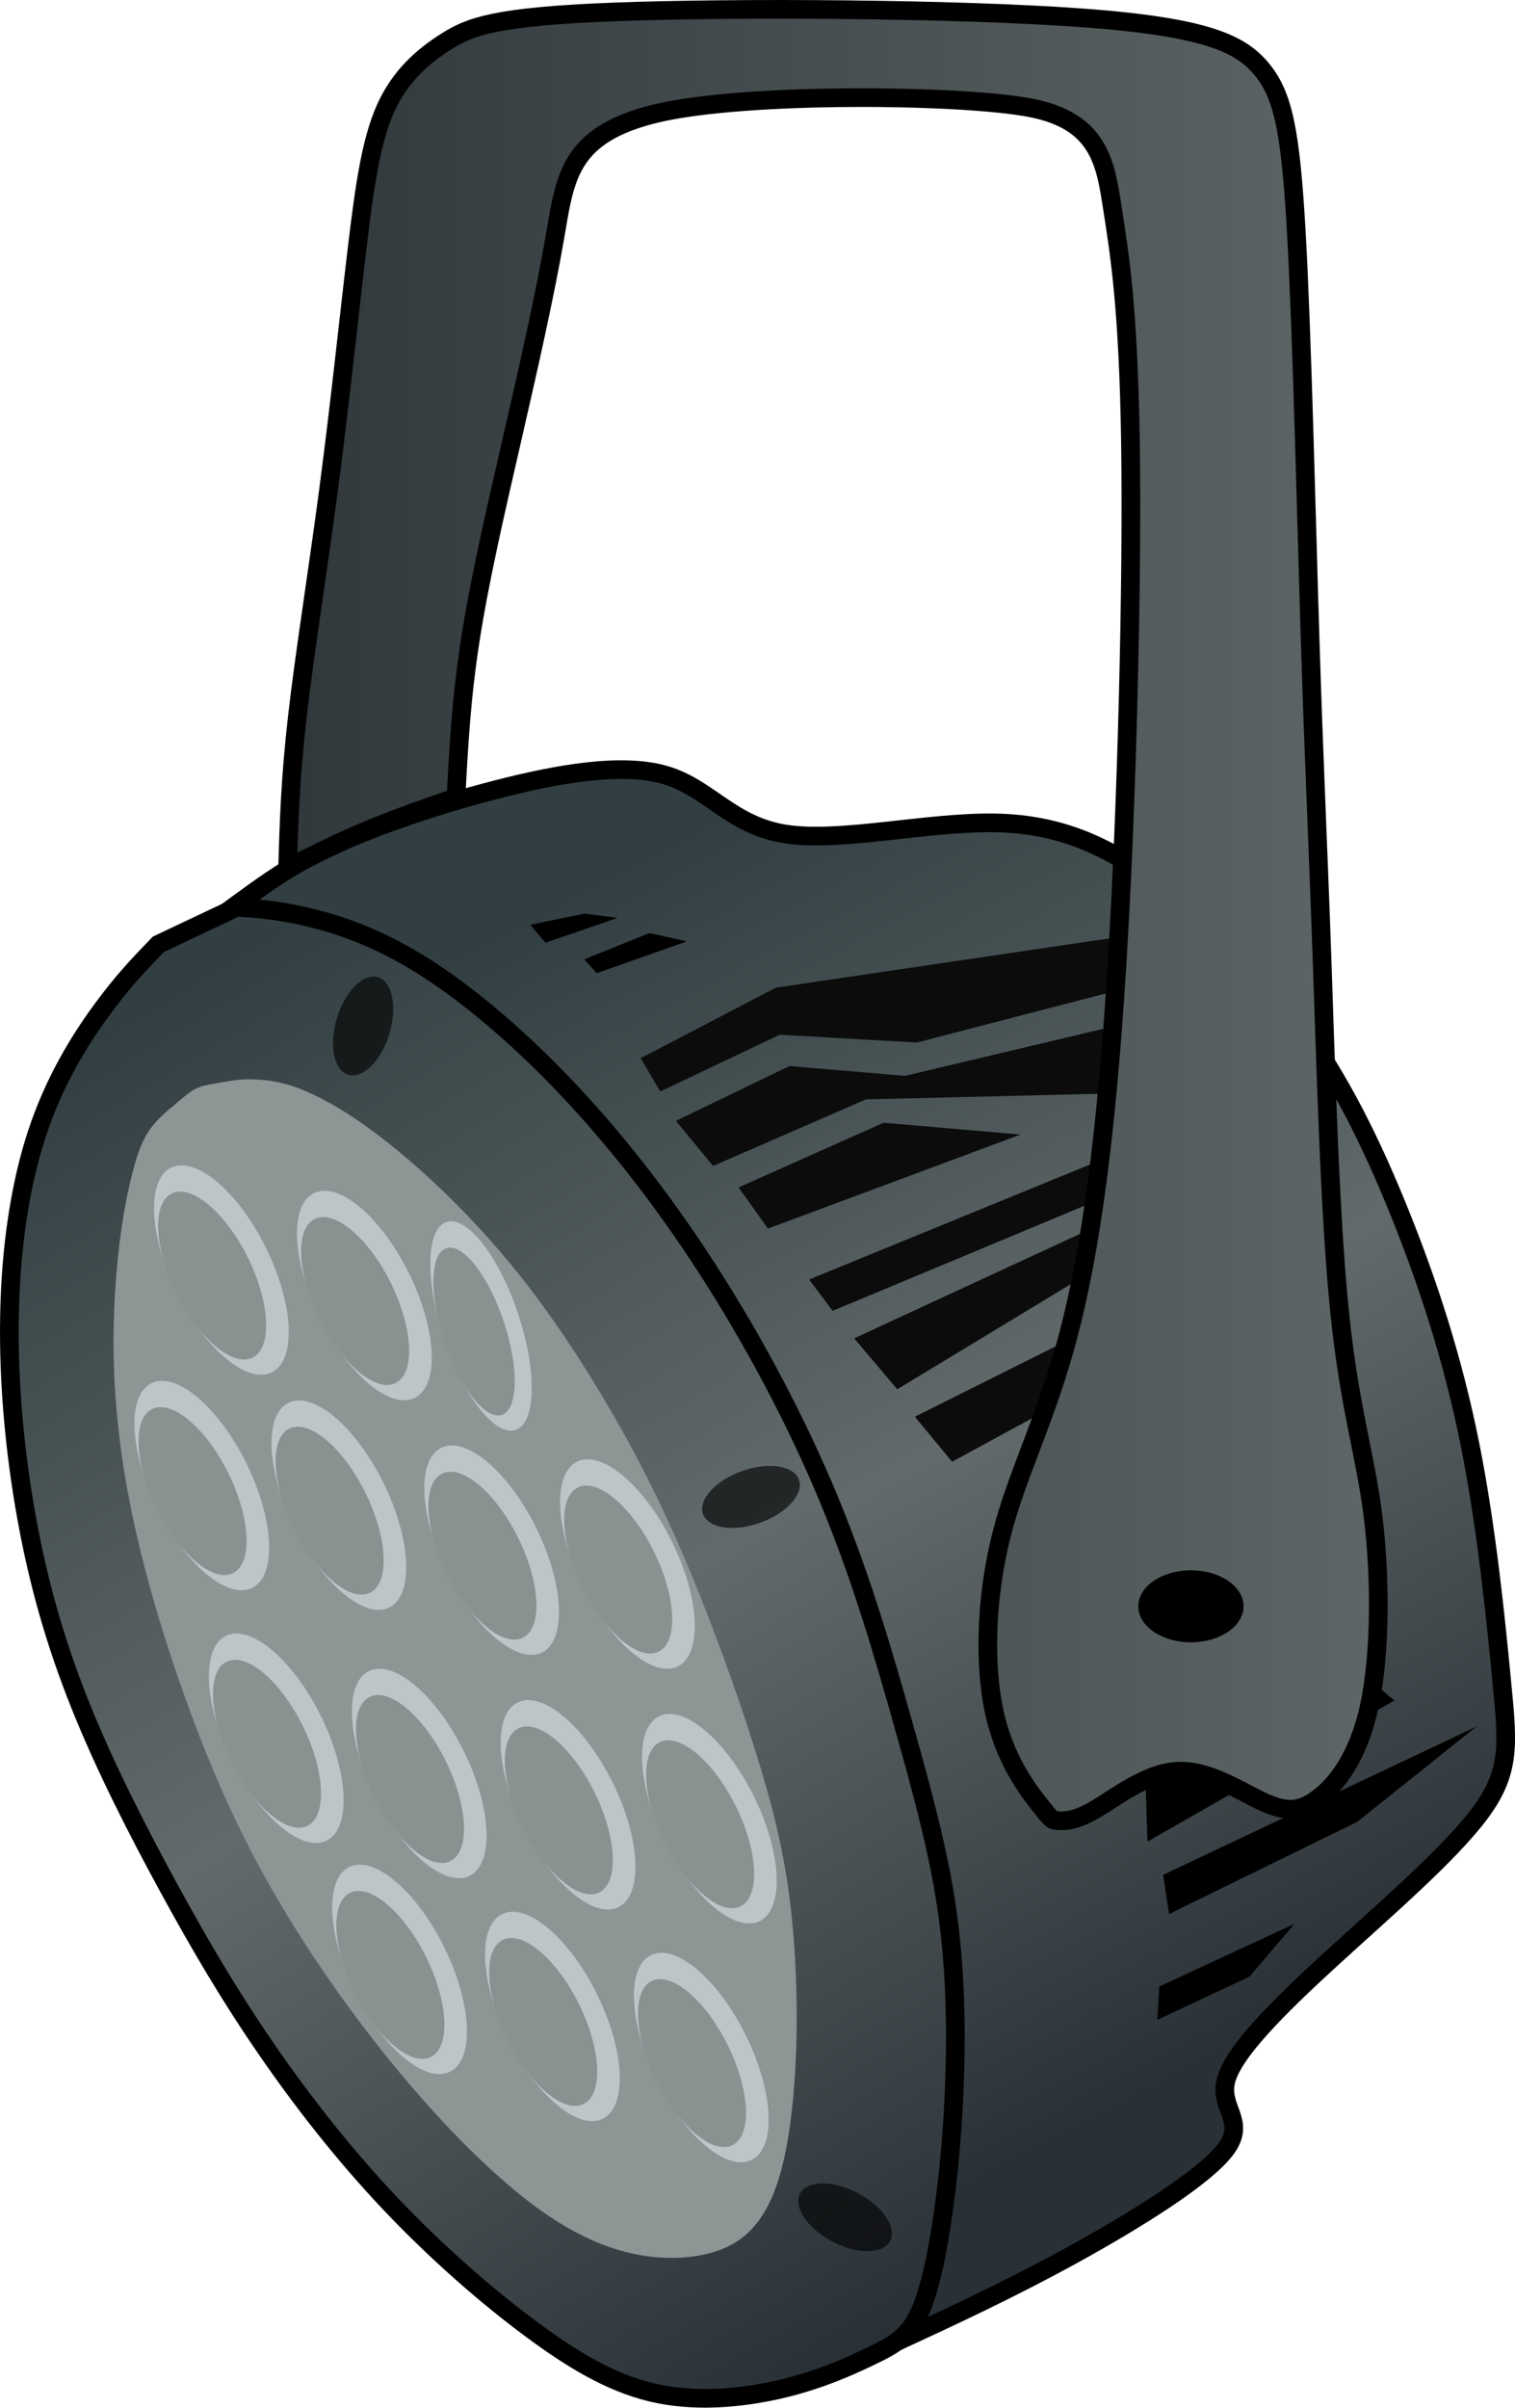<?xml version="1.0" encoding="UTF-8" standalone="no"?>
<!-- Created with Inkscape (http://www.inkscape.org/) -->

<svg
   width="21.509mm"
   height="34.178mm"
   viewBox="0 0 21.509 34.178"
   version="1.1"
   id="svg5"
   xml:space="preserve"
   inkscape:version="1.3 (0e150ed6c4, 2023-07-21)"
   sodipodi:docname="SaynetesFixtures.svg"
   xmlns:inkscape="http://www.inkscape.org/namespaces/inkscape"
   xmlns:sodipodi="http://sodipodi.sourceforge.net/DTD/sodipodi-0.dtd"
   xmlns:xlink="http://www.w3.org/1999/xlink"
   xmlns="http://www.w3.org/2000/svg"
   xmlns:svg="http://www.w3.org/2000/svg"><sodipodi:namedview
     id="namedview7"
     pagecolor="#505050"
     bordercolor="#eeeeee"
     borderopacity="1"
     inkscape:showpageshadow="0"
     inkscape:pageopacity="0"
     inkscape:pagecheckerboard="0"
     inkscape:deskcolor="#505050"
     inkscape:document-units="px"
     showgrid="false"
     inkscape:zoom="0.5338799"
     inkscape:cx="502.9221"
     inkscape:cy="576.90878"
     inkscape:window-width="1280"
     inkscape:window-height="961"
     inkscape:window-x="-8"
     inkscape:window-y="-8"
     inkscape:window-maximized="1"
     inkscape:current-layer="g173" /><defs
     id="defs2"><inkscape:path-effect
       effect="bspline"
       id="path-effect501"
       is_visible="true"
       lpeversion="1.3"
       weight="33.333"
       steps="2"
       helper_size="0"
       apply_no_weight="true"
       apply_with_weight="true"
       only_selected="false"
       uniform="false" /><inkscape:path-effect
       effect="bspline"
       id="path-effect499"
       is_visible="true"
       lpeversion="1.3"
       weight="33.333"
       steps="2"
       helper_size="0"
       apply_no_weight="true"
       apply_with_weight="true"
       only_selected="false"
       uniform="false" /><inkscape:path-effect
       effect="bspline"
       id="path-effect497"
       is_visible="true"
       lpeversion="1.3"
       weight="33.333"
       steps="2"
       helper_size="0"
       apply_no_weight="true"
       apply_with_weight="true"
       only_selected="false"
       uniform="false" /><inkscape:path-effect
       effect="bspline"
       id="path-effect495"
       is_visible="true"
       lpeversion="1.3"
       weight="33.333"
       steps="2"
       helper_size="0"
       apply_no_weight="true"
       apply_with_weight="true"
       only_selected="false"
       uniform="false" /><linearGradient
       id="linearGradient11"
       inkscape:collect="always"><stop
         style="stop-color:#31383c;stop-opacity:1;"
         offset="0"
         id="stop12" /><stop
         style="stop-color:#5e6667;stop-opacity:1;"
         offset="1"
         id="stop13" /></linearGradient><linearGradient
       id="linearGradient9"
       inkscape:collect="always"><stop
         style="stop-color:#323f42;stop-opacity:1;"
         offset="0"
         id="stop9" /><stop
         style="stop-color:#626a6b;stop-opacity:1;"
         offset="0.5"
         id="stop11" /><stop
         style="stop-color:#293137;stop-opacity:1;"
         offset="1"
         id="stop10" /></linearGradient><linearGradient
       inkscape:collect="always"
       xlink:href="#linearGradient9"
       id="linearGradient501"
       gradientUnits="userSpaceOnUse"
       x1="30.899"
       y1="164.709"
       x2="39.687"
       y2="181.305" /><linearGradient
       inkscape:collect="always"
       xlink:href="#linearGradient11"
       id="linearGradient502"
       gradientUnits="userSpaceOnUse"
       x1="23.011"
       y1="166.963"
       x2="38.699"
       y2="166.963" /><linearGradient
       inkscape:collect="always"
       xlink:href="#linearGradient9"
       id="linearGradient503"
       gradientUnits="userSpaceOnUse"
       x1="20.333"
       y1="168.758"
       x2="31.358"
       y2="187.223" /></defs><g
     inkscape:groupmode="layer"
     id="layer5"
     inkscape:label="Projector"
     transform="translate(-59.659,-202.866)"><g
       id="g503"><path
         style="fill:url(#linearGradient501);fill-opacity:1;fill-rule:evenodd;stroke:#000000;stroke-width:0.265px;stroke-linecap:butt;stroke-linejoin:miter;stroke-opacity:1"
         d="m 31.716,187.222 c 0.811,-0.375 1.622,-0.751 2.519,-1.244 0.897,-0.494 1.879,-1.105 2.171,-1.502 0.291,-0.396 -0.109,-0.577 4.1e-4,-0.978 0.11,-0.4 0.729,-1.02 1.493,-1.719 0.764,-0.699 1.672,-1.478 2.108,-2.062 0.436,-0.584 0.399,-0.973 0.315,-1.835 -0.083,-0.862 -0.213,-2.197 -0.454,-3.402 -0.241,-1.205 -0.593,-2.28 -0.992,-3.272 -0.399,-0.992 -0.844,-1.9 -1.428,-2.697 -0.584,-0.797 -1.307,-1.483 -2.002,-1.993 -0.695,-0.51 -1.363,-0.844 -2.317,-0.862 -0.955,-0.018 -2.197,0.278 -2.974,0.159 -0.777,-0.119 -1.089,-0.653 -1.708,-0.836 -0.619,-0.184 -1.546,-0.017 -2.408,0.206 -0.862,0.222 -1.659,0.501 -2.224,0.752 -0.564,0.251 -0.896,0.476 -1.221,0.709 -0.326,0.233 -0.645,0.474 -0.965,0.715 3.098,6.134 6.197,12.268 7.878,15.579 1.681,3.31 1.945,3.797 2.21,4.284 z"
         id="path446"
         inkscape:path-effect="#path-effect495"
         inkscape:original-d="m 31.715732,187.22155 c 0,0 1.622171,-0.75083 2.433255,-1.12625 0.982591,-0.6118 1.965143,-1.22358 2.947715,-1.83537 -0.400287,-0.18103 -0.800545,-0.36204 -1.200831,-0.54307 0.619337,-0.61979 1.238631,-1.23954 1.857971,-1.85934 0.908436,-0.77865 1.816815,-1.55726 2.725245,-2.33592 -0.03708,-0.38933 -0.07415,-0.77864 -0.111234,-1.16797 -0.129776,-1.33484 -0.259544,-2.66959 -0.389321,-4.00444 -0.35225,-1.07529 -0.704478,-2.15051 -1.056727,-3.2258 -0.444946,-0.90843 -0.889868,-1.81681 -1.334815,-2.72524 -0.723037,-0.68596 -1.446035,-1.37188 -2.169073,-2.05784 -0.667419,-0.33371 -1.334801,-0.6674 -2.002221,-1.00111 -1.242142,0.29663 -2.484211,0.59324 -3.726354,0.88987 -0.311748,-0.53402 -0.623485,-1.06802 -0.935227,-1.60203 -0.926973,0.16686 -1.853909,0.33371 -2.780862,0.50056 -0.797197,0.27809 -1.594361,0.55617 -2.391542,0.83425 -0.331394,0.22479 -0.662764,0.44957 -0.994158,0.67437 -0.319807,0.24101 -0.959397,0.72301 -0.959397,0.72301 0,0 6.19669,12.26825 9.295031,18.40236 0.264189,0.48667 0.792545,1.45996 0.792545,1.45996 z"
         sodipodi:nodetypes="cccccccccccccccccccc"
         transform="translate(40.661,48.891)" /><g
         id="g452"
         transform="translate(66.224,49.756)"><path
           style="fill:#0c0c0c;fill-opacity:1;fill-rule:evenodd;stroke:none;stroke-width:0.265px;stroke-linecap:butt;stroke-linejoin:miter;stroke-opacity:1"
           d="m 6.952,173.86 1.891,-1.029 0.028,-0.834 -2.447,1.224 z"
           id="path447" /><path
           style="fill:#0c0c0c;fill-opacity:1;fill-rule:evenodd;stroke:none;stroke-width:0.265px;stroke-linecap:butt;stroke-linejoin:miter;stroke-opacity:1"
           d="m 5.562,172.108 0.612,0.723 2.892,-1.752 -0.139,-0.528 z"
           id="path448" /><path
           style="fill:#0c0c0c;fill-opacity:1;fill-rule:evenodd;stroke:none;stroke-width:0.265px;stroke-linecap:butt;stroke-linejoin:miter;stroke-opacity:1"
           d="m 4.922,171.273 0.334,0.445 3.865,-1.613 -0.056,-0.528 z"
           id="path449" /><path
           style="fill:#0c0c0c;fill-opacity:1;fill-rule:evenodd;stroke:none;stroke-width:0.265px;stroke-linecap:butt;stroke-linejoin:miter;stroke-opacity:1"
           d="m 3.921,169.966 0.417,0.584 3.587,-1.335 -1.947,-0.167 z"
           id="path450"
           sodipodi:nodetypes="ccccc" /><path
           style="fill:#0c0c0c;fill-opacity:1;fill-rule:evenodd;stroke:none;stroke-width:0.265px;stroke-linecap:butt;stroke-linejoin:miter;stroke-opacity:1"
           d="m 2.531,168.131 0.278,0.473 1.696,-0.806 1.947,0.111 2.892,-0.751 v -0.751 l -4.894,0.723 z"
           id="path451" /><path
           style="fill:#0c0c0c;fill-opacity:1;fill-rule:evenodd;stroke:none;stroke-width:0.265px;stroke-linecap:butt;stroke-linejoin:miter;stroke-opacity:1"
           d="m 3.031,169.021 0.528,0.64 2.169,-0.945 3.448,-0.083 -0.083,-0.918 -2.809,0.667 -1.641,-0.139 z"
           id="path452" /></g><g
         id="g455"
         transform="translate(66.913,47.834)"><path
           style="fill:#000000;fill-opacity:1;fill-rule:evenodd;stroke:none;stroke-width:0.265px;stroke-linecap:butt;stroke-linejoin:miter;stroke-opacity:1"
           d="m 9.205,183.231 -0.028,0.473 1.307,-0.612 0.64,-0.751 z"
           id="path453" /><path
           style="fill:#000000;fill-opacity:1;fill-rule:evenodd;stroke:none;stroke-width:0.265px;stroke-linecap:butt;stroke-linejoin:miter;stroke-opacity:1"
           d="m 9.26,181.646 0.083,0.556 2.67,-1.307 1.696,-1.355 z"
           id="path454"
           sodipodi:nodetypes="ccccc" /><path
           style="fill:#000000;fill-opacity:1;fill-rule:evenodd;stroke:none;stroke-width:0.265px;stroke-linecap:butt;stroke-linejoin:miter;stroke-opacity:1"
           d="m 9.01,180.367 0.028,0.806 3.504,-2.002 -0.528,-0.445 z"
           id="path455" /></g><path
         style="fill:url(#linearGradient502);fill-rule:evenodd;stroke:#000000;stroke-width:0.265px;stroke-linecap:butt;stroke-linejoin:miter;stroke-opacity:1"
         d="m 33.76,179.597 c -0.167,-0.213 -0.501,-0.64 -0.649,-1.335 -0.148,-0.695 -0.111,-1.659 0.111,-2.521 0.222,-0.862 0.63,-1.622 0.945,-2.818 0.315,-1.196 0.538,-2.827 0.686,-5.2 0.148,-2.373 0.222,-5.488 0.195,-7.434 -0.028,-1.947 -0.158,-2.725 -0.256,-3.356 -0.098,-0.631 -0.18,-1.231 -1.144,-1.424 -0.964,-0.193 -4.049,-0.225 -5.314,0.072 -1.265,0.297 -1.312,0.917 -1.457,1.756 -0.144,0.839 -0.385,1.895 -0.617,2.906 -0.232,1.01 -0.454,1.974 -0.584,2.809 -0.13,0.834 -0.167,1.539 -0.204,2.243 -0.426,0.148 -0.853,0.297 -1.251,0.463 -0.399,0.167 -0.769,0.352 -1.14,0.538 0.019,-0.63 0.037,-1.261 0.139,-2.151 0.102,-0.89 0.287,-2.039 0.445,-3.235 0.158,-1.196 0.287,-2.438 0.399,-3.374 0.111,-0.936 0.204,-1.567 0.408,-2.021 0.204,-0.454 0.519,-0.732 0.853,-0.945 0.334,-0.213 0.686,-0.362 2.41,-0.426 1.724,-0.065 4.82,-0.046 6.609,0.083 1.789,0.13 2.271,0.371 2.568,0.732 0.297,0.362 0.408,0.844 0.491,2.327 0.083,1.483 0.139,3.967 0.195,5.756 0.056,1.789 0.111,2.883 0.167,4.477 0.056,1.594 0.111,3.689 0.25,5.061 0.139,1.372 0.362,2.021 0.473,2.892 0.111,0.871 0.111,1.965 -0.046,2.707 -0.158,0.742 -0.473,1.131 -0.732,1.326 -0.26,0.195 -0.463,0.195 -0.789,0.043 -0.326,-0.152 -0.773,-0.455 -1.214,-0.429 -0.442,0.026 -0.878,0.38 -1.173,0.55 -0.296,0.17 -0.45,0.156 -0.528,0.149 -0.077,-0.007 -0.077,-0.007 -0.244,-0.22 z"
         id="path459"
         inkscape:path-effect="#path-effect497"
         inkscape:original-d="m 33.926518,179.81055 c -0.333703,-0.4264 -0.667407,-0.8528 -1.00111,-1.2792 0.03708,-0.96405 0.07416,-1.92806 0.111234,-2.8921 0.407868,-0.76011 0.815721,-1.5202 1.223581,-2.2803 0.222473,-1.63147 0.444937,-3.26288 0.667407,-4.89432 0.07416,-3.11463 0.148312,-6.22913 0.222469,-9.3437 -0.129778,-0.77865 -0.259548,-1.55728 -0.389321,-2.33592 -0.06609,-0.48296 0.167329,-1.12644 -0.198275,-1.44884 -1.8787,-0.0199 -4.963655,-0.0524 -7.445483,-0.0787 -0.04755,0.62039 -0.09511,1.2408 -0.142657,1.86119 -0.241012,1.05675 -0.482015,2.11346 -0.723024,3.17019 -0.222473,0.96405 -0.444938,1.92806 -0.667407,2.89209 -0.03708,0.7045 -0.111234,2.11346 -0.111234,2.11346 0,0 -0.852798,0.29662 -1.279197,0.44494 -0.370789,0.18539 -1.112345,0.55617 -1.112345,0.55617 0,0 0.03708,-1.26066 0.05562,-1.89099 0.185394,-1.14944 0.370782,-2.29884 0.556173,-3.44827 0.129776,-1.24214 0.259547,-2.48423 0.38932,-3.72635 0.0927,-0.63034 0.185391,-1.26066 0.278087,-1.89099 0.31517,-0.27809 0.630329,-0.55617 0.945493,-0.83426 0.352249,-0.14831 0.704485,-0.29662 1.056727,-0.44494 3.09609,0.0185 6.192054,0.0371 9.288081,0.0556 0.482026,0.24102 0.96403,0.48202 1.446048,0.72303 0.111236,0.48202 0.22247,0.96403 0.333703,1.44604 0.05562,2.48429 0.111234,4.96848 0.166852,7.45272 0.05562,1.09382 0.111233,2.18761 0.166851,3.28141 0.05562,2.09496 0.111234,4.18983 0.166852,6.28475 0.222475,0.64888 0.444939,1.29774 0.667406,1.94661 0,1.09382 0,2.18761 0,3.28141 -0.315169,0.38933 -0.630327,0.77864 -0.945491,1.16796 -0.203936,0 -0.407861,0 -0.611791,0 -0.447196,-0.30318 -0.894365,-0.60635 -1.341561,-0.90953 -0.436143,0.35449 -0.872238,0.70895 -1.308402,1.06347 -0.154879,-0.0142 -0.309739,-0.0285 -0.464603,-0.0427 z"
         sodipodi:nodetypes="cccccccascccccccccccccccccccccccccc"
         transform="translate(40.661,48.891)" /><path
         style="fill:url(#linearGradient503);fill-opacity:1;fill-rule:evenodd;stroke:#000000;stroke-width:0.265px;stroke-linecap:butt;stroke-linejoin:miter;stroke-opacity:1"
         d="m 21.246,167.38 c -0.26,0.269 -0.512,0.53 -0.821,0.956 -0.31,0.426 -0.662,1 -0.903,1.733 -0.241,0.732 -0.371,1.622 -0.389,2.568 -0.019,0.946 0.074,1.947 0.241,2.874 0.167,0.927 0.408,1.78 0.76,2.66 0.352,0.881 0.816,1.789 1.261,2.605 0.445,0.816 0.871,1.539 1.381,2.28 0.51,0.742 1.103,1.502 1.761,2.197 0.658,0.695 1.381,1.326 2.021,1.798 0.64,0.473 1.196,0.788 1.798,0.908 0.603,0.12 1.251,0.046 1.78,-0.083 0.528,-0.13 0.936,-0.315 1.242,-0.463 0.306,-0.148 0.51,-0.26 0.667,-0.593 0.158,-0.334 0.269,-0.89 0.352,-1.492 0.083,-0.603 0.139,-1.251 0.158,-1.974 0.019,-0.723 -10e-7,-1.52 -0.121,-2.327 -0.121,-0.806 -0.343,-1.622 -0.612,-2.577 -0.269,-0.955 -0.584,-2.049 -1.047,-3.17 -0.463,-1.122 -1.075,-2.271 -1.733,-3.291 -0.658,-1.02 -1.363,-1.91 -2.076,-2.651 -0.714,-0.742 -1.437,-1.335 -2.067,-1.715 -0.63,-0.38 -1.168,-0.547 -1.576,-0.64 -0.408,-0.093 -0.686,-0.111 -0.964,-0.13 z"
         id="path460"
         inkscape:path-effect="#path-effect499"
         inkscape:original-d="m 21.245787,167.38009 c 0,0 -0.511562,0.52984 -0.778641,0.80646 -0.35225,0.57472 -0.704485,1.14942 -1.056728,1.72413 -0.129776,0.88989 -0.259547,1.77975 -0.389321,2.66963 0.0927,1.00113 0.185391,2.00222 0.278087,3.00333 0.241012,0.85281 0.482016,1.70559 0.723024,2.55839 0.463486,0.90843 0.926954,1.81683 1.390431,2.72525 0.426407,0.72304 0.852798,1.44604 1.279196,2.16907 0.593263,0.76012 1.186501,1.5202 1.779752,2.28031 0.723039,0.63034 1.446049,1.26065 2.169073,1.89098 0.556183,0.31517 1.112345,0.63033 1.668518,0.9455 0.64888,-0.0742 1.297734,-0.14832 1.946603,-0.22247 0.407869,-0.1854 0.815718,-0.37079 1.223579,-0.55618 0.203933,-0.11123 0.40786,-0.22247 0.611791,-0.3337 0.111236,-0.55618 0.222467,-1.11235 0.333703,-1.66852 0.05562,-0.64888 0.111233,-1.29773 0.166851,-1.9466 -0.01855,-0.7972 -0.03708,-1.59436 -0.05562,-2.39154 -0.222472,-0.81574 -0.444936,-1.63144 -0.667406,-2.44716 -0.315172,-1.09383 -0.63033,-2.18761 -0.945494,-3.28142 -0.611801,-1.14944 -1.223579,-2.29884 -1.835369,-3.44827 -0.704498,-0.88989 -1.40897,-1.77975 -2.113455,-2.66963 -0.723038,-0.59326 -1.446048,-1.1865 -2.169072,-1.77975 -0.537644,-0.16685 -1.075267,-0.3337 -1.6129,-0.50055 -0.278092,-0.0186 -0.834259,-0.0556 -0.834259,-0.0556 z"
         sodipodi:nodetypes="ccccccccccccccccccccccccc"
         transform="translate(40.661,48.891)" /><path
         style="fill:#8d9595;fill-opacity:1;fill-rule:evenodd;stroke:none;stroke-width:0.265px;stroke-linecap:butt;stroke-linejoin:miter;stroke-opacity:1"
         d="m 21.274,169.688 c -0.341,0.292 -0.436,0.454 -0.579,1.047 -0.144,0.593 -0.241,1.455 -0.239,2.308 0.002,0.853 0.104,1.696 0.299,2.582 0.195,0.885 0.482,1.812 0.806,2.684 0.324,0.871 0.686,1.687 1.173,2.531 0.487,0.844 1.098,1.715 1.72,2.47 0.621,0.755 1.251,1.395 1.798,1.831 0.547,0.436 1.01,0.667 1.437,0.783 0.426,0.116 0.816,0.116 1.131,0.051 0.315,-0.065 0.556,-0.195 0.746,-0.422 0.19,-0.227 0.329,-0.552 0.426,-1.02 0.097,-0.468 0.153,-1.08 0.162,-1.747 0.009,-0.667 -0.028,-1.39 -0.125,-2.053 -0.097,-0.663 -0.255,-1.265 -0.491,-2.007 -0.236,-0.742 -0.552,-1.622 -0.876,-2.405 -0.324,-0.783 -0.658,-1.469 -1.038,-2.141 -0.38,-0.672 -0.806,-1.33 -1.228,-1.886 -0.422,-0.556 -0.839,-1.01 -1.242,-1.4 -0.403,-0.389 -0.793,-0.714 -1.14,-0.959 -0.348,-0.246 -0.654,-0.412 -0.904,-0.51 -0.25,-0.097 -0.445,-0.125 -0.619,-0.134 -0.174,-0.009 -0.25,-0.005 -0.563,0.051 -0.313,0.056 -0.313,0.056 -0.653,0.348 z"
         id="path461"
         inkscape:path-effect="#path-effect501"
         inkscape:original-d="m 21.217978,169.49355 c -0.285038,0.48665 -0.38005,0.64887 -0.570077,0.9733 -0.09733,0.86207 -0.194661,1.72414 -0.29199,2.5862 0.101967,0.84355 0.20393,1.68706 0.305895,2.53059 0.287362,0.92697 0.574711,1.85391 0.862067,2.78086 0.36152,0.81574 0.723024,1.63144 1.084537,2.44716 0.611801,0.87135 1.223579,1.74267 1.835369,2.61401 0.630341,0.63961 1.260657,1.2792 1.890986,1.91879 0.463486,0.23175 0.926954,0.46348 1.39043,0.69522 0.389329,0 0.778642,0 1.167963,0 0.241012,-0.12978 0.482016,-0.25955 0.723025,-0.38932 0.139046,-0.32444 0.278085,-0.64887 0.417129,-0.9733 0.05562,-0.6118 0.111233,-1.22358 0.166851,-1.83537 -0.03708,-0.72304 -0.07416,-1.44605 -0.111233,-2.16907 -0.157586,-0.60254 -0.315167,-1.20504 -0.472747,-1.80756 -0.315172,-0.88063 -0.63033,-1.76122 -0.945494,-2.64182 -0.333711,-0.68596 -0.667406,-1.3719 -1.001109,-2.05784 -0.426408,-0.65815 -0.8528,-1.31627 -1.279198,-1.97441 -0.417138,-0.45422 -0.834259,-0.90842 -1.251388,-1.36263 -0.389328,-0.32444 -0.778641,-0.64886 -1.167962,-0.9733 -0.305901,-0.16685 -0.61179,-0.3337 -0.917685,-0.50055 -0.194664,-0.0278 -0.38932,-0.0556 -0.58398,-0.0834 -0.152947,0.009 -0.229411,0.0139 -0.458843,0.0278 -0.39629,0.0973 -0.396273,0.0973 -0.792546,0.19464 z"
         sodipodi:nodetypes="scccccccccccccccccccccss"
         transform="translate(40.815,48.899)" /><g
         id="g462"
         transform="translate(40.818,48.787)"><ellipse
           style="fill:#bdc6c6;fill-opacity:1;fill-rule:evenodd;stroke:none;stroke-width:0.653;stroke-linecap:round;stroke-linejoin:round"
           id="ellipse461"
           cx="-54.54"
           cy="167.165"
           rx="0.708"
           ry="1.619"
           transform="matrix(0.921,-0.391,0.432,0.902,0,0)" /><ellipse
           style="fill:#889290;fill-opacity:1;fill-rule:evenodd;stroke:none;stroke-width:0.524;stroke-linecap:round;stroke-linejoin:round"
           id="ellipse462"
           cx="-54.692"
           cy="167.186"
           rx="0.568"
           ry="1.298"
           transform="matrix(0.921,-0.391,0.432,0.902,0,0)" /></g><g
         id="g464"
         transform="translate(42.848,49.148)"><ellipse
           style="fill:#bdc6c6;fill-opacity:1;fill-rule:evenodd;stroke:none;stroke-width:0.653;stroke-linecap:round;stroke-linejoin:round"
           id="ellipse463"
           cx="-54.54"
           cy="167.165"
           rx="0.708"
           ry="1.619"
           transform="matrix(0.921,-0.391,0.432,0.902,0,0)" /><ellipse
           style="fill:#889290;fill-opacity:1;fill-rule:evenodd;stroke:none;stroke-width:0.524;stroke-linecap:round;stroke-linejoin:round"
           id="ellipse464"
           cx="-54.692"
           cy="167.186"
           rx="0.568"
           ry="1.298"
           transform="matrix(0.921,-0.391,0.432,0.902,0,0)" /></g><g
         id="g466"
         transform="translate(40.54,51.846)"><ellipse
           style="fill:#bdc6c6;fill-opacity:1;fill-rule:evenodd;stroke:none;stroke-width:0.653;stroke-linecap:round;stroke-linejoin:round"
           id="ellipse465"
           cx="-54.54"
           cy="167.165"
           rx="0.708"
           ry="1.619"
           transform="matrix(0.921,-0.391,0.432,0.902,0,0)" /><ellipse
           style="fill:#889290;fill-opacity:1;fill-rule:evenodd;stroke:none;stroke-width:0.524;stroke-linecap:round;stroke-linejoin:round"
           id="ellipse466"
           cx="-54.692"
           cy="167.186"
           rx="0.568"
           ry="1.298"
           transform="matrix(0.921,-0.391,0.432,0.902,0,0)" /></g><g
         id="g468"
         transform="translate(42.486,52.124)"><ellipse
           style="fill:#bdc6c6;fill-opacity:1;fill-rule:evenodd;stroke:none;stroke-width:0.653;stroke-linecap:round;stroke-linejoin:round"
           id="ellipse467"
           cx="-54.54"
           cy="167.165"
           rx="0.708"
           ry="1.619"
           transform="matrix(0.921,-0.391,0.432,0.902,0,0)" /><ellipse
           style="fill:#889290;fill-opacity:1;fill-rule:evenodd;stroke:none;stroke-width:0.524;stroke-linecap:round;stroke-linejoin:round"
           id="ellipse468"
           cx="-54.692"
           cy="167.186"
           rx="0.568"
           ry="1.298"
           transform="matrix(0.921,-0.391,0.432,0.902,0,0)" /></g><g
         id="g470"
         transform="translate(44.655,52.763)"><ellipse
           style="fill:#bdc6c6;fill-opacity:1;fill-rule:evenodd;stroke:none;stroke-width:0.653;stroke-linecap:round;stroke-linejoin:round"
           id="ellipse469"
           cx="-54.54"
           cy="167.165"
           rx="0.708"
           ry="1.619"
           transform="matrix(0.921,-0.391,0.432,0.902,0,0)" /><ellipse
           style="fill:#889290;fill-opacity:1;fill-rule:evenodd;stroke:none;stroke-width:0.524;stroke-linecap:round;stroke-linejoin:round"
           id="ellipse470"
           cx="-54.692"
           cy="167.186"
           rx="0.568"
           ry="1.298"
           transform="matrix(0.921,-0.391,0.432,0.902,0,0)" /></g><g
         id="g472"
         transform="translate(41.597,55.433)"><ellipse
           style="fill:#bdc6c6;fill-opacity:1;fill-rule:evenodd;stroke:none;stroke-width:0.653;stroke-linecap:round;stroke-linejoin:round"
           id="ellipse471"
           cx="-54.54"
           cy="167.165"
           rx="0.708"
           ry="1.619"
           transform="matrix(0.921,-0.391,0.432,0.902,0,0)" /><ellipse
           style="fill:#889290;fill-opacity:1;fill-rule:evenodd;stroke:none;stroke-width:0.524;stroke-linecap:round;stroke-linejoin:round"
           id="ellipse472"
           cx="-54.692"
           cy="167.186"
           rx="0.568"
           ry="1.298"
           transform="matrix(0.921,-0.391,0.432,0.902,0,0)" /></g><g
         id="g474"
         transform="translate(43.627,55.933)"><ellipse
           style="fill:#bdc6c6;fill-opacity:1;fill-rule:evenodd;stroke:none;stroke-width:0.653;stroke-linecap:round;stroke-linejoin:round"
           id="ellipse473"
           cx="-54.54"
           cy="167.165"
           rx="0.708"
           ry="1.619"
           transform="matrix(0.921,-0.391,0.432,0.902,0,0)" /><ellipse
           style="fill:#889290;fill-opacity:1;fill-rule:evenodd;stroke:none;stroke-width:0.524;stroke-linecap:round;stroke-linejoin:round"
           id="ellipse474"
           cx="-54.692"
           cy="167.186"
           rx="0.568"
           ry="1.298"
           transform="matrix(0.921,-0.391,0.432,0.902,0,0)" /></g><g
         id="g476"
         transform="translate(45.74,56.378)"><ellipse
           style="fill:#bdc6c6;fill-opacity:1;fill-rule:evenodd;stroke:none;stroke-width:0.653;stroke-linecap:round;stroke-linejoin:round"
           id="ellipse475"
           cx="-54.54"
           cy="167.165"
           rx="0.708"
           ry="1.619"
           transform="matrix(0.921,-0.391,0.432,0.902,0,0)" /><ellipse
           style="fill:#889290;fill-opacity:1;fill-rule:evenodd;stroke:none;stroke-width:0.524;stroke-linecap:round;stroke-linejoin:round"
           id="ellipse476"
           cx="-54.692"
           cy="167.186"
           rx="0.568"
           ry="1.298"
           transform="matrix(0.921,-0.391,0.432,0.902,0,0)" /></g><g
         id="g478"
         transform="translate(43.348,58.714)"><ellipse
           style="fill:#bdc6c6;fill-opacity:1;fill-rule:evenodd;stroke:none;stroke-width:0.653;stroke-linecap:round;stroke-linejoin:round"
           id="ellipse477"
           cx="-54.54"
           cy="167.165"
           rx="0.708"
           ry="1.619"
           transform="matrix(0.921,-0.391,0.432,0.902,0,0)" /><ellipse
           style="fill:#889290;fill-opacity:1;fill-rule:evenodd;stroke:none;stroke-width:0.524;stroke-linecap:round;stroke-linejoin:round"
           id="ellipse478"
           cx="-54.692"
           cy="167.186"
           rx="0.568"
           ry="1.298"
           transform="matrix(0.921,-0.391,0.432,0.902,0,0)" /></g><g
         id="g480"
         transform="translate(45.518,59.382)"><ellipse
           style="fill:#bdc6c6;fill-opacity:1;fill-rule:evenodd;stroke:none;stroke-width:0.653;stroke-linecap:round;stroke-linejoin:round"
           id="ellipse479"
           cx="-54.54"
           cy="167.165"
           rx="0.708"
           ry="1.619"
           transform="matrix(0.921,-0.391,0.432,0.902,0,0)" /><ellipse
           style="fill:#889290;fill-opacity:1;fill-rule:evenodd;stroke:none;stroke-width:0.524;stroke-linecap:round;stroke-linejoin:round"
           id="ellipse480"
           cx="-54.692"
           cy="167.186"
           rx="0.568"
           ry="1.298"
           transform="matrix(0.921,-0.391,0.432,0.902,0,0)" /></g><g
         id="g482"
         transform="translate(47.631,59.966)"><ellipse
           style="fill:#bdc6c6;fill-opacity:1;fill-rule:evenodd;stroke:none;stroke-width:0.653;stroke-linecap:round;stroke-linejoin:round"
           id="ellipse481"
           cx="-54.54"
           cy="167.165"
           rx="0.708"
           ry="1.619"
           transform="matrix(0.921,-0.391,0.432,0.902,0,0)" /><ellipse
           style="fill:#889290;fill-opacity:1;fill-rule:evenodd;stroke:none;stroke-width:0.524;stroke-linecap:round;stroke-linejoin:round"
           id="ellipse482"
           cx="-54.692"
           cy="167.186"
           rx="0.568"
           ry="1.298"
           transform="matrix(0.921,-0.391,0.432,0.902,0,0)" /></g><g
         id="g484"
         transform="translate(46.583,52.96)"><ellipse
           style="fill:#bdc6c6;fill-opacity:1;fill-rule:evenodd;stroke:none;stroke-width:0.653;stroke-linecap:round;stroke-linejoin:round"
           id="ellipse483"
           cx="-54.54"
           cy="167.165"
           rx="0.708"
           ry="1.619"
           transform="matrix(0.921,-0.391,0.432,0.902,0,0)" /><ellipse
           style="fill:#889290;fill-opacity:1;fill-rule:evenodd;stroke:none;stroke-width:0.524;stroke-linecap:round;stroke-linejoin:round"
           id="ellipse484"
           cx="-54.692"
           cy="167.186"
           rx="0.568"
           ry="1.298"
           transform="matrix(0.921,-0.391,0.432,0.902,0,0)" /></g><g
         id="g486"
         transform="translate(47.746,56.575)"><ellipse
           style="fill:#bdc6c6;fill-opacity:1;fill-rule:evenodd;stroke:none;stroke-width:0.653;stroke-linecap:round;stroke-linejoin:round"
           id="ellipse485"
           cx="-54.54"
           cy="167.165"
           rx="0.708"
           ry="1.619"
           transform="matrix(0.921,-0.391,0.432,0.902,0,0)" /><ellipse
           style="fill:#889290;fill-opacity:1;fill-rule:evenodd;stroke:none;stroke-width:0.524;stroke-linecap:round;stroke-linejoin:round"
           id="ellipse486"
           cx="-54.692"
           cy="167.186"
           rx="0.568"
           ry="1.298"
           transform="matrix(0.921,-0.391,0.432,0.902,0,0)" /></g><g
         id="g488"
         transform="matrix(0.753,0,0,1,49.934,49.581)"><ellipse
           style="fill:#bdc6c6;fill-opacity:1;fill-rule:evenodd;stroke:none;stroke-width:0.653;stroke-linecap:round;stroke-linejoin:round"
           id="ellipse487"
           cx="-54.54"
           cy="167.165"
           rx="0.708"
           ry="1.619"
           transform="matrix(0.921,-0.391,0.432,0.902,0,0)" /><ellipse
           style="fill:#889290;fill-opacity:1;fill-rule:evenodd;stroke:none;stroke-width:0.524;stroke-linecap:round;stroke-linejoin:round"
           id="ellipse488"
           cx="-54.692"
           cy="167.186"
           rx="0.568"
           ry="1.298"
           transform="matrix(0.921,-0.391,0.432,0.902,0,0)" /></g><ellipse
         style="fill:#000000;fill-opacity:1;fill-rule:evenodd;stroke:none;stroke-width:0.357;stroke-linecap:round;stroke-linejoin:round"
         id="ellipse489"
         cx="76.567"
         cy="225.668"
         rx="0.747"
         ry="0.511" /><ellipse
         style="fill:#000000;fill-opacity:0.634;fill-rule:evenodd;stroke:none;stroke-width:0.357;stroke-linecap:round;stroke-linejoin:round"
         id="ellipse490"
         cx="-9.609"
         cy="234.692"
         rx="0.723"
         ry="0.389"
         transform="rotate(-19.765)" /><ellipse
         style="fill:#000000;fill-opacity:0.634;fill-rule:evenodd;stroke:none;stroke-width:0.357;stroke-linecap:round;stroke-linejoin:round"
         id="ellipse491"
         cx="-189.137"
         cy="125.315"
         rx="0.723"
         ry="0.389"
         transform="rotate(-73.072)" /><ellipse
         style="fill:#000000;fill-opacity:0.634;fill-rule:evenodd;stroke:none;stroke-width:0.357;stroke-linecap:round;stroke-linejoin:round"
         id="ellipse492"
         cx="172.637"
         cy="173.916"
         rx="0.723"
         ry="0.389"
         transform="rotate(27.786)" /><g
         id="g493"
         transform="translate(66.381,49.127)"><path
           style="fill:#000000;fill-opacity:1;fill-rule:evenodd;stroke:none;stroke-width:0.265px;stroke-linecap:butt;stroke-linejoin:miter;stroke-opacity:1"
           d="m 1.573,167.357 0.177,0.197 1.278,-0.452 -0.531,-0.118 z"
           id="path492" /><path
           style="fill:#000000;fill-opacity:1;fill-rule:evenodd;stroke:none;stroke-width:0.265px;stroke-linecap:butt;stroke-linejoin:miter;stroke-opacity:1"
           d="m 0.806,166.866 0.216,0.256 1.023,-0.354 -0.472,-0.059 z"
           id="path493" /></g></g></g></svg>
